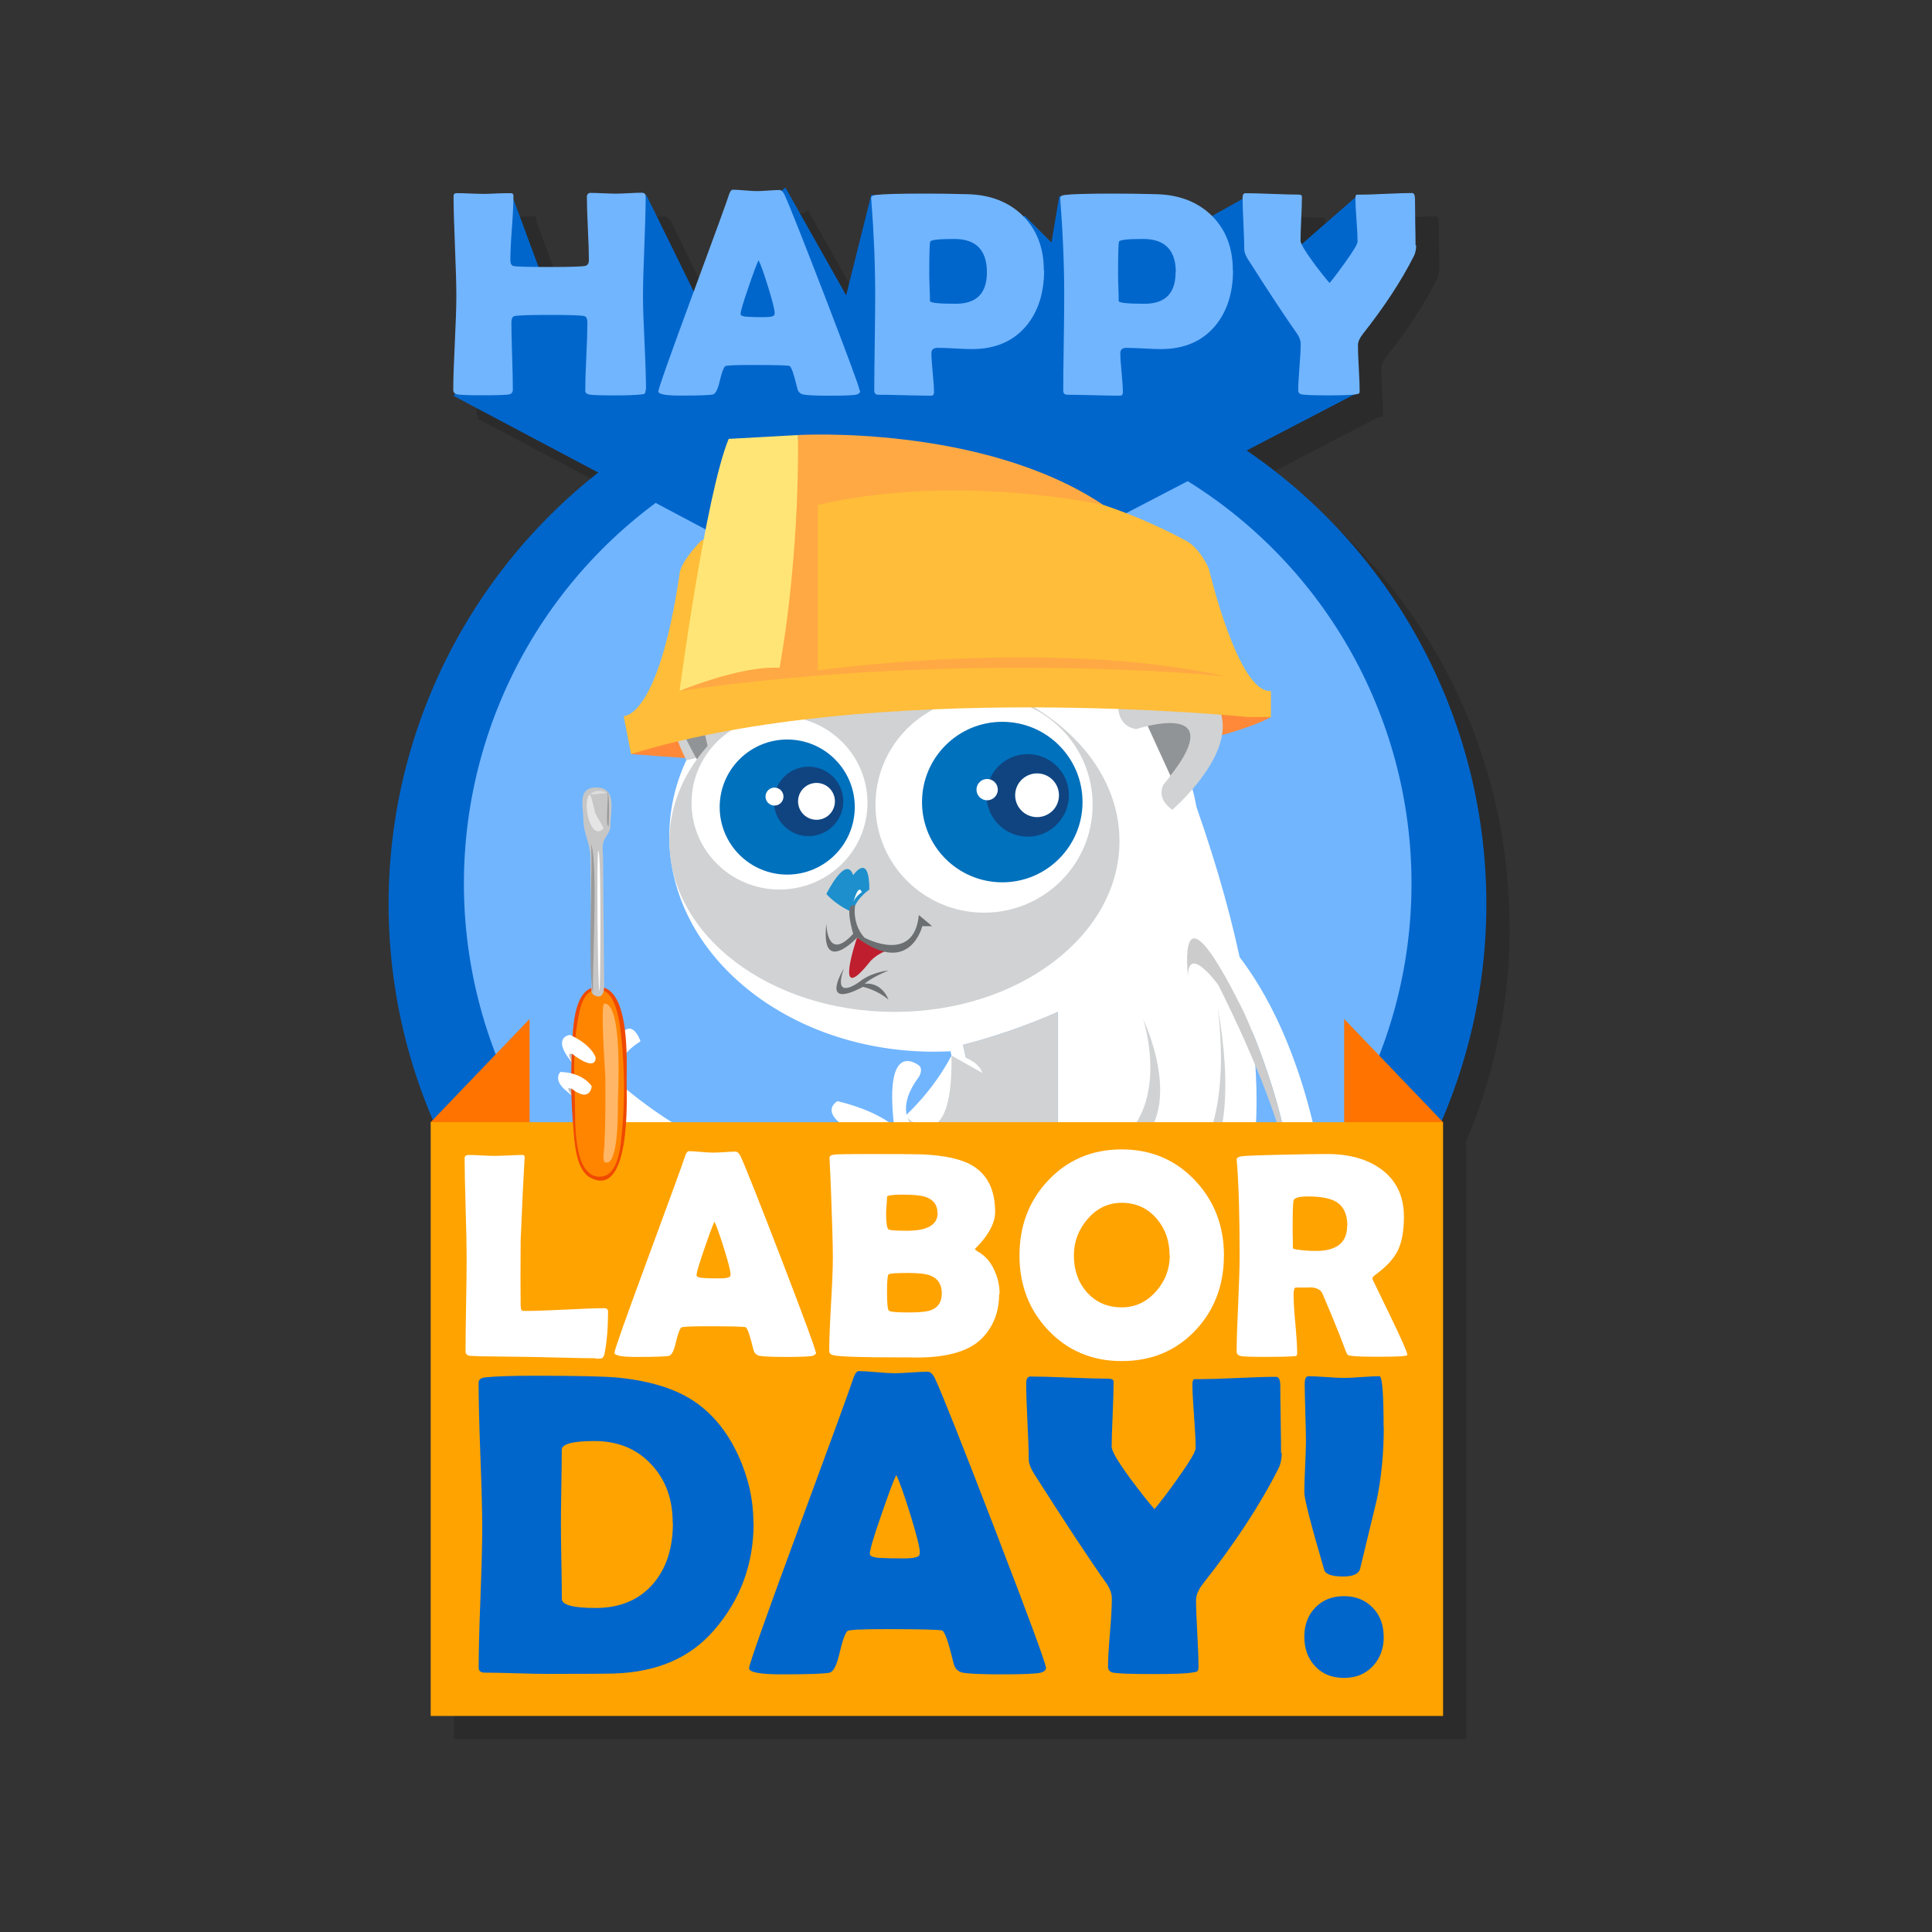 <svg xmlns="http://www.w3.org/2000/svg" width="250" height="250" viewBox="0 0 250 250"><rect x="0" y="0" width="250" height="250" fill="#333333" stroke="none"/><path fill="none" stroke="#004393" stroke-width="3" stroke-miterlimit="10" d="M-356.362-99.42c.234 5.026 2.164 10.87-1.163 15.335-1.406 1.887-3.742 3.176-5.644 4.506-2.84 1.99-5.14 4.09-7.06 7.03-2.01 3.08-4.94 7.34-3.59 11.18 1.66 4.72 4.92 6.66 9.77 7.29 4.54.6 12.79.47 14.89-4.74.93-2.3.52-6.23-.11-8.54-1.09-3.96-3.35-6.94-6.68-9.32-4.42-3.14-9.36-5.47-13.79-8.62-3.58-2.55-7.67-5.05-10.29-8.68-1.43-1.98-2.71-3.95-3.43-6.28-.34-1.13-.56-2.24-1.13-3.27"/><path fill="#D3D3D3" d="M-372.435-119.736h2.736l-5.56-29.51c-.3-1.59-.01-3.103.77-4.046.53-.63 1.23-.963 2.05-.963h5.39v-2.688h-5.38c-1.62 0-3.08.687-4.12 1.935-1.3 1.576-1.79 3.857-1.34 6.26l5.47 29.012z"/><linearGradient id="a" gradientUnits="userSpaceOnUse" x1="-2229.554" y1="4327.023" x2="-2221.057" y2="4327.023" gradientTransform="matrix(1 0 0 -1 1854 4175)"><stop offset="0" stop-color="#575757"/><stop offset=".4" stop-color="#555"/><stop offset=".579" stop-color="#4D4D4D"/><stop offset=".714" stop-color="#414141"/><stop offset=".827" stop-color="#2F2F2F"/><stop offset=".925" stop-color="#171717"/><stop offset="1"/></linearGradient><path fill="url(#a)" d="M-375.262-149.246c-.3-1.59-.012-3.104.77-4.047.523-.63 1.232-.963 2.05-.963h5.385v-.546h-5.098c-1.62 0-2.328.593-2.707 1.07-1.272 1.604-.4 4.486-.4 4.486z"/><linearGradient id="b" gradientUnits="userSpaceOnUse" x1="-2228.81" y1="4294.735" x2="-2228.81" y2="4331.67" gradientTransform="matrix(1 0 0 -1 1854 4175)"><stop offset="0" stop-color="#FFF"/><stop offset=".495" stop-color="#FFF"/><stop offset=".881" stop-color="#F4F4F4"/><stop offset="1" stop-color="#F0F0F0"/></linearGradient><path fill="url(#b)" d="M-371.99-119.736l-4.844-29.323c-.36-1.91-.076-3.89.815-5.15.72-1.01 2.21-2.45 3.99-2.45-2.28 0-3.53 1.13-4.38 2.14-.97 1.16-1.48 3.5-1.08 5.61l5.51 29.2z"/><path fill="#004393" d="M-366.688-157.31h3.27c.463-.616 1.222-.684 2.08-.684 1.407 0 2.56.53 2.56 1.865v1.04c0 1.34-1.152 1.83-2.56 1.83-.858 0-1.617-.01-2.08-.63h-3.27c-.37 0-.37-.03-.37-.36v-2.69c0-.36 0-.36.37-.36z"/><path fill="#D3D3D3" d="M-340.184-119.736h-2.735l5.57-29.51c.3-1.59.02-3.103-.77-4.046-.52-.63-1.23-.963-2.04-.963h-5.38v-2.688h5.39c1.62 0 3.08.687 4.12 1.935 1.31 1.576 1.8 3.857 1.34 6.26l-5.47 29.012z"/><linearGradient id="c" gradientUnits="userSpaceOnUse" x1="-1628.938" y1="4327.023" x2="-1620.442" y2="4327.023" gradientTransform="rotate(180 -983 2087.5)"><stop offset="0" stop-color="#575757"/><stop offset=".4" stop-color="#555"/><stop offset=".579" stop-color="#4D4D4D"/><stop offset=".714" stop-color="#414141"/><stop offset=".827" stop-color="#2F2F2F"/><stop offset=".925" stop-color="#171717"/><stop offset="1"/></linearGradient><path fill="url(#c)" d="M-337.355-149.246c.3-1.59.013-3.104-.77-4.047-.522-.63-1.23-.963-2.047-.963h-5.385v-.546h5.1c1.618 0 2.326.593 2.705 1.07 1.27 1.604.397 4.486.397 4.486z"/><linearGradient id="d" gradientUnits="userSpaceOnUse" x1="-1628.194" y1="4294.736" x2="-1628.194" y2="4331.672" gradientTransform="rotate(180 -983 2087.5)"><stop offset="0" stop-color="#FFF"/><stop offset=".495" stop-color="#FFF"/><stop offset=".881" stop-color="#F4F4F4"/><stop offset="1" stop-color="#F0F0F0"/></linearGradient><path fill="url(#d)" d="M-340.626-119.736l4.844-29.323c.36-1.91.078-3.89-.816-5.15-.712-1.01-2.205-2.45-3.988-2.45 2.288 0 3.536 1.13 4.38 2.14.972 1.16 1.48 3.5 1.084 5.61l-5.504 29.2z"/><path fill="#004393" d="M-345.928-157.31h-3.284c-.466-.616-1.223-.684-2.08-.684-1.41 0-2.563.53-2.563 1.865v1.04c0 1.34 1.152 1.83 2.563 1.83.856 0 1.614-.01 2.08-.63h3.284c.37 0 .37-.03.37-.36v-2.69c0-.36 0-.36-.37-.36z"/><path fill="#3F72BC" d="M-339.665-119.494c-.127-.153-.316-.243-.518-.243h-2.734c-.323 0-.602.23-.66.547l-1.638 8.686c-.507 2.69-3.247 4.96-5.983 4.96h-10.22c-2.735 0-5.478-2.27-5.983-4.96l-1.64-8.687c-.06-.32-.34-.55-.66-.55h-2.74c-.2 0-.39.09-.52.24s-.18.35-.15.55l1.73 9.18c.85 4.54 5.31 8.24 9.94 8.24h10.22c4.62 0 9.09-3.7 9.94-8.25l1.73-9.19c.04-.2-.01-.4-.14-.56z"/><path fill="#004393" d="M-342.506-119.17h-.336c-.19 0-.345.206-.398.488l-1.648 8.8c-.452 2.396-3.218 4.866-5.884 4.866h-8.545c2.805.353 6.256.65 8.545.65 2.013 0 6.076-1.3 6.838-5.348l1.7-8.947c.035-.18.02-.51-.272-.51zm-27.437 9.15l-1.48-8.515c-.055-.298-.15-.532-.452-.532 0 0-.253-.028-.374.116-.12.14-.16.33-.13.52l1.63 8.62c.81 4.27 5 7.74 9.34 7.74 0 0-6.84-.54-8.52-7.96z"/><path fill="#71BFEA" d="M-352.79-97.644c-.072 1.107-1.035 2.013-2.145 2.013h-2.685c-1.11 0-2.07-.91-2.137-2.02l-.493-3.87h7.854l-.395 3.86z"/><linearGradient id="e" gradientUnits="userSpaceOnUse" x1="-2243.974" y1="4283.959" x2="-2229.999" y2="4269.984" gradientTransform="matrix(1 0 0 -1 1854 4175)"><stop offset="0" stop-color="#575757"/><stop offset=".1" stop-color="#626262"/><stop offset=".274" stop-color="#7F7F7F"/><stop offset=".5" stop-color="#ADADAD"/><stop offset=".534" stop-color="#B5B5B5"/><stop offset=".587" stop-color="#AAA"/><stop offset=".678" stop-color="#8D8D8D"/><stop offset=".798" stop-color="#5E5E5E"/><stop offset=".941" stop-color="#1D1D1D"/><stop offset="1"/></linearGradient><path fill="url(#e)" d="M-373.105-101.972c0-5.458-4.424-9.882-9.88-9.882-5.46 0-9.883 4.424-9.883 9.882 0 1.434.305 2.796.854 4.026.372.833.855 1.604 1.432 2.296 1.813 2.176 4.542 3.56 7.597 3.56 5.456 0 9.88-4.424 9.88-9.882z"/><linearGradient id="f" gradientUnits="userSpaceOnUse" x1="-2243.558" y1="4283.542" x2="-2230.416" y2="4270.4" gradientTransform="matrix(1 0 0 -1 1854 4175)"><stop offset="0" stop-color="#B2B2B2"/><stop offset=".117" stop-color="#BDBDBD"/><stop offset=".322" stop-color="#DADADA"/><stop offset=".534" stop-color="#FFF"/><stop offset=".592" stop-color="#F4F4F4"/><stop offset=".692" stop-color="#D7D7D7"/><stop offset=".824" stop-color="#A8A8A8"/><stop offset=".98" stop-color="#676767"/><stop offset="1" stop-color="#5E5E5E"/></linearGradient><circle fill="url(#f)" cx="-382.987" cy="-101.972" r="9.293"/><circle fill="#1D2C51" cx="-382.986" cy="-101.972" r="7.026"/><path fill="#4689BB" d="M-366.57-156.67h3.208s.625-1.46 3.333-.668c0 0-3.15-.024-3.27 1.71h-3.27v-.335l2.96-.375-2.96-.042v-.29zm13.625-.274s1.667-1.06 3.708.273h3v.58h-3.125s-.417-1.63-3.583-.86z"/><path opacity=".15" d="M195.334 119.98c0-24.387-12.296-45.897-31.022-58.686l13.886-7.225c.04-.01.083-.01.116-.02.31-.05.477-.08.5-.1.1-.05.15-.19.15-.41 0-.65-.038-1.62-.112-2.94-.074-1.31-.11-2.29-.11-2.95 0-.42.197-.89.593-1.41 2.796-3.54 5.003-6.91 6.624-10.11.19-.4.29-.86.29-1.39 0-.67-.02-1.66-.04-2.98-.03-1.32-.04-2.31-.04-2.96 0-.53-.13-.8-.37-.8-.76 0-1.88.03-3.37.1-1.49.07-2.61.1-3.35.1h-.47c-.11.03-.15.17-.16.39l-.07-.08-6.93 6.05c-.08-.18-.12-.32-.12-.41 0-.63.03-1.58.08-2.85s.08-2.22.08-2.85c0-.19-.15-.28-.43-.28-.77 0-1.92-.03-3.45-.1-1.54-.06-2.68-.09-3.44-.09-.25 0-.37.2-.37.61v.08l-3.97 2.22-.07-.08c-1.8-1.76-4.16-2.68-7.09-2.77-1.78-.05-3.64-.08-5.58-.08-3.29 0-5.42.06-6.39.18-.25.03-.41.11-.49.21l-.19-.04-1.02 6-3.5-3.5-.06.15c-.05-.05-.1-.1-.15-.16-1.8-1.75-4.16-2.67-7.09-2.76-1.78-.05-3.65-.08-5.59-.08-3.29 0-5.42.06-6.38.19-.1.01-.18.03-.25.05l-.32-.05-3.25 13-7.87-13.95-.5.42c-.07-.04-.13-.06-.2-.06-.32 0-.81.02-1.46.07-.65.04-1.14.06-1.48.06-.35 0-.87-.03-1.57-.09-.7-.06-1.22-.09-1.55-.09-.2 0-.37.23-.52.7-.25.78-1.77 4.96-4.56 12.51L86.61 28.2l-.116.32v-.06c0-.298-.18-.446-.538-.446-.37 0-.925.02-1.66.056-.737.03-1.285.05-1.643.05-.37 0-.924-.02-1.66-.06-.736-.037-1.284-.056-1.642-.056-.31 0-.46.192-.46.575 0 .9.05 2.25.13 4.05.09 1.8.13 3.14.13 4.03 0 .43-.15.68-.44.76-.42.1-1.95.15-4.6.15-.52 0-.98-.01-1.41-.01l-3.29-8.91.01-.33c0-.22-.1-.34-.31-.34-.39 0-.99.02-1.79.05s-1.39.06-1.79.06c-.38 0-.96-.02-1.74-.06-.77-.04-1.35-.06-1.73-.06-.26 0-.39.14-.39.41 0 1.43.07 3.59.19 6.46.13 2.88.19 5.03.19 6.47 0 1.35-.06 3.37-.19 6.06s-.19 4.71-.19 6.05c0 .22.09.37.26.47l-.17.26 18.73 9.92c-16.57 13.05-27.2 33.23-27.2 55.9 0 9.92 2.04 19.37 5.72 27.95l-.26.28v76.83h131V148.2l-.16-.17c3.71-8.606 5.77-18.09 5.77-28.055z"/><circle fill="#06C" cx="121.309" cy="116.981" r="71.025"/><circle fill="#71B5FF" cx="121.339" cy="114.34" r="61.31"/><path fill="#FF7300" d="M186.733 145.21l-12.8-13.358v30.738m-118.2-17.38l12.8-13.358v30.738"/><path fill="#06C" d="M66.233 25.21l4.682 12.667 8.985-2.334 3.72-10.333 7.946 16.167 4.492-12.334 5.57-4.78 7.866 13.947 3.245-13 14.66 2.333 3.79 3.834 1.37-3.5 3.5 3.5 1.01-6 5.82 1.166 9.49 2.167 1.01 1.167 8.04-4.5 2.6 3.666 3.01 3.778 8.33-7.27 4.16 4.84-6.17 10.17-1.17 5.5 3.33 4.84-59.25 30.83-57.57-30.5 5.67-8.83-2-11.83"/><path fill="#FF8939" d="M164.455 92.78s-16.1 10.082-82.8 4.797l4.775-8.166 31.68-10.86 31.344 3 13.162 8.64 1.84 2.61z"/><path fill="#FFF" d="M130.04 177.3c-8.96-12.51 6.863-30.987 6.863-30.987V130.94c-6.62 2.924-12.287 4.256-12.287 4.256l2.723 12.273c-15 3.46-12.95 22.95-12.94 23.03-8.02-11.17 7.7-22.92 7.7-22.92 2.29-3.11 1.65-8.23.9-11.55-.7.03-1.41.06-2.12.06-18.93 0-34.27-12.48-34.27-27.87s15.34-27.87 34.26-27.87c17.32 0 31.63 10.45 33.94 24.03 22.42 64.04-9.11 72.42-24.78 72.9z"/><path fill="#D0D2D3" d="M130.04 177.3c-4.672.142-9.617-1.835-9.617-1.835-3.67-2.045-4.455-2.783-6.02-4.963-.01-.082-2.064-19.568 12.936-23.033l-2.73-12.28s5.67-1.33 12.28-4.26v15.37s-15.82 18.48-6.86 30.99z"/><path fill="#D0D2D3" d="M113.772 165.914c-19.77 7.547-14.917 14.277-14.917 14.277 2.268 3.94-2.197 2.46-2.197 2.46l-17.17-8.72c-4.104 1.23-3.2-2.65-3.2-2.65-4.557.86-3.026-2.25-3.026-2.25-2.43 1.08-2.96-2.44-2.96-2.44 4.227-6.78 24.312 10.61 24.312 10.61 2.28-11.98 20.947-15.72 20.947-15.72l-1.78 4.45z"/><path fill="#929497" d="M82.83 173.328c-3.69-4.17-6.22-2.295-6.22-2.295 3.135-2.513 6.22 2.295 6.22 2.295zm-4.574-4.283c-2.28-3.51-4.545-.41-4.545-.41 2.57-2.008 4.55.41 4.55.41z"/><path fill="#FFF" d="M125.77 142.936c-15.043 28.06-46.435.977-46.435.977-3.995-.68-5.9-2.62-5.9-2.62-2.035-1.585-.912-2.583-.912-2.583 4.614 2.38 3.383.732 3.383.732-5.548-5.166-2.156-5.527-2.156-5.527 3.74 2.635 4.71 4.81 4.71 4.81 2.554-9.624 4.423-3.976 4.423-3.976-4.742 2.93-1.932 6.13-1.932 6.13 28.96 23.76 42.28-4.51 42.28-4.51 7.15 1.46 2.55 6.56 2.55 6.56z"/><path fill="#D0D2D3" d="M122.468 154.766l5.027-2.525 1.81-12.18-6.183-3.47c.227 13.77-5.73 8.04-5.73 8.04l5.076 10.14zM94.64 90.316c-12.604-4.29-5.814 8.06-5.814 8.06s18.417-3.77 5.814-8.06z"/><path fill="#919496" d="M89.505 97.036C85.16 88.87 91.2 94.97 91.2 94.97s2.648 10.232-1.695 2.066zm61.957 3.367l-3.537-7.738c14.413-5.792 3.537 7.738 3.537 7.738z"/><path fill="#FFF" d="M133.24 169.518l-.562 5.037c-37.474-14.924-9.584-7.776.563-5.037zm38.775-12.284s1.557 8.848-2.533 15.455c-12.053 11.96-24.426 3.18-28.965-.9 9.577 2.9 32.682 7.32 26.54-20.01-1.022-9.93-6.088-20.77-6.088-20.77-7.29-14.8-7.66-9.2-7.25-4.67 0 2.37 1.18 7.7 4.87 18.51 0 0-.01.13-.05.35-2.22 2.08-5.45 2.08-7.58 1.79l-.11-.09s-7.93-33.15 4.39-28.26c0 0 13.22 8.22 16.74 38.58z"/><path fill="#CCC" d="M136.54 170.424s-1.313-.367-3.3-.906l.208-1.86 5.262 2.362s.65.732 1.81 1.77c-2.42-.73-3.98-1.366-3.98-1.366zm32.943 2.264c-4.096 6.62-13.858 10.996-36.53 1.98-.095-.04-.18-.07-.274-.11l.56-5.037c1.98.54 3.3.91 3.3.91s1.55.64 3.98 1.37c4.53 4.08 16.91 12.86 28.96.9zm-2.425-20.905c-1.412-6.29-4.373-14.26-9.406-24.318 0 0-3.93-5.437-3.932-1.118-.404-4.532-.033-10.125 7.25 4.667 0 0 5.064 10.838 6.088 20.77zm-8.505-6.573c-.224 1.49-1.497 7.015-7.573 1.788 2.123.297 5.36.29 7.573-1.79z"/><path fill="#D0D2D3" d="M115.74 86.755c-16.085 0-29.12 9.89-29.12 22.09s13.035 22.094 29.12 22.094c16.084 0 29.12-9.9 29.12-22.1-.002-12.2-13.037-22.09-29.12-22.09zm41.94 4.79c2.796 5.723-5.987 13.24-5.987 13.24-2.195-1.53-1.133-3.26-1.133-3.26 9.516-11.443-3.525-7.184-3.525-7.184-2.66-.4-2.328-3.26-2.328-3.26 10.845-5.78 12.976.47 12.974.47z"/><ellipse fill="#FFF" cx="100.868" cy="103.885" rx="11.383" ry="11.221"/><ellipse fill="#FFF" cx="127.337" cy="104.138" rx="14.051" ry="13.96"/><path fill="#1D8FCD" d="M110.4 118.098c.11-1.64 2.094-2.992 2.094-2.992 0-4.92-2.094-1.857-2.094-1.857-.935-2.72-3.467 2.43-3.467 2.43 1.414 1.59 3.467 2.41 3.467 2.41z"/><path fill="#FFF" d="M111.507 115.45c-.98.694-1.107 1.388-1.107 1.388.746-2.72 1.107-1.39 1.107-1.39z"/><path fill="#6C6F71" d="M111.647 127.71c-5.8 3.042-2.45-2.387-2.45-2.387-1.563 4.472 2.127 1.646 2.127 1.646 1.48-1.18 3.638-1.39 3.638-1.39-2.442 1.04-3.06 1.71-3.06 1.71 2.316-.19 3.06 2.06 3.06 2.06-1.53-1.31-3.314-1.65-3.315-1.66z"/><path fill="#BE1E2D" d="M116.97 122.52c-3.214.238-4.478 2.022-4.478 2.022-4.74 5.91-1.588-3.212-1.588-3.212 3.052 2.085 6.066 1.19 6.067 1.19z"/><path fill="#6C6F71" d="M110.4 120.838c-3.445 3.763-3.467-1.33-3.467-1.33-.79 6.914 3.973 1.822 3.973 1.822 6.844 5.126 8.44-1.486 8.44-1.486h1.27l-1.718-1.437c-.62 6.426-7.043 2.923-7.043 2.923-1.638-1.823-1.21-4.146-1.21-4.146-1.518-.583-.245 3.653-.245 3.654z"/><path fill="#D0D2D3" d="M119.734 148.576l-4.773 1.778-.02 3.564 1.48-.666m41.2-22.586c6.91 39.426-26.63 24.645-26.63 24.645l2.94-4.95c20.27.82 14.01-18.43 14.01-18.43"/><path fill="#D0D2D3" d="M119.735 150.178h-2.037s-2.035 2.51-1.06 1.998c.98-.508 3.208-.61 3.208-.61l-.11-1.388z"/><path fill="#FFF" d="M157.61 130.666c4.854 42.664-38.673 20.463-38.673 20.463-4.748 1.97-5.096-.77-5.096-.77-3.51 1.04-6.09 0-6.09 0-2.94-.87-1.62-2.2-1.62-2.2 6.16.61 7.05-.48 7.05-.48-8.4-3.3-4.81-5.19-4.81-5.19 5.3 1.28 7.33 3.26 7.33 3.26-1.38-11.78 3.3-7.81 3.3-7.81.47.61-.14 1.47-.14 1.47-3.96 5.32.55 7.64.55 7.64 42.47 13.64 28.52-15.14 28.52-15.14 8.56-1.51 9.69-1.26 9.69-1.26z"/><path fill="#BBBDBF" d="M74.183 136.48c-1.163-.613-.072 1.11-.072 1.11l.08-1.11zm-.126 4.465c-1.165-.61-.01.854-.01.854l.01-.86z"/><path fill="#FFF" d="M131.19 170.848c-24.7-1.42-27.94 13.17-27.94 13.17-1.39 5.797-6.035-2.578-6.035-2.578L87.14 166.494c-4.886-1.11-1.733-4.537-1.733-4.537-5.133-1.754-1.787-4.03-1.787-4.03-3.092-.306-1.604-4.2-1.604-4.2 8.21-4.47 18.644 24.8 18.644 24.8 8.95-17.466 30.546-12.843 30.546-12.843s1.88 5.27-.016 5.164z"/><path fill="#D0D2D3" d="M90.538 167.277c.047-6.365-4.268-5.656-4.268-5.656 5.426-1.69 4.266 5.66 4.268 5.66zM88.07 159.2c.35-2.565-3.303-1.51-3.303-1.51 3.13-.247 3.302 1.507 3.302 1.51z"/><path fill="#FFA300" d="M55.733 145.21h131v76.833h-131z"/><circle fill="#0071BC" cx="129.694" cy="103.787" r="10.385"/><path fill="#0F4481" d="M136.467 106.943c2.228-1.926 2.472-5.295.544-7.522-1.93-2.22-5.29-2.46-7.52-.54-2.22 1.93-2.47 5.3-.54 7.53 1.93 2.23 5.3 2.48 7.52.55z"/><path fill="#FFF" d="M136.05 105.056c1.184-1.025 1.312-2.815.29-4-1.024-1.184-2.817-1.31-4-.287-1.183 1.02-1.312 2.81-.286 3.99 1.023 1.18 2.81 1.31 3.995.29z"/><circle fill="#FFF" cx="127.737" cy="102.178" r="1.38"/><circle fill="#0071BC" cx="101.866" cy="104.433" r="8.74"/><path fill="#0F4481" d="M107.566 107.09c1.876-1.623 2.08-4.458.458-6.332-1.624-1.875-4.457-2.078-6.33-.457-1.876 1.63-2.08 4.46-.458 6.34s4.457 2.08 6.33.46z"/><path fill="#FFF" d="M107.214 105.5c.996-.863 1.105-2.37.244-3.367-.862-.996-2.37-1.102-3.365-.24-.996.86-1.105 2.366-.242 3.363.87.996 2.37 1.105 3.37.244z"/><circle fill="#FFF" cx="100.22" cy="103.077" r="1.162"/><path fill="#FFBD39" d="M161.455 92.78s-48.348-4.918-79.8 4.797l-.95-4.915s4.456.38 7.23-18.37c0 0-.106-1.25 2.707-4.25 0 0 29.624-18 62.97 0 0 0 1.505.75 2.8 3.5 0 0 3.793 16.237 8.043 15.87v3.367h-3z"/><path fill="#FFE576" d="M103.268 56.293s1.018 23.206-2.4 30.462c0 0-7.35.365-12.935 2.657 0 0 3.354-25.285 6.354-32.62l8.98-.5z"/><path fill="#FFA944" d="M103.268 56.293s23.82-1.412 39.502 9.044c0 0-18.82-4.206-36.943 0v21.418s30.074-4.274 52.725.757c0 0-33.392-3.48-70.62 1.9 0 0 7.975-3.33 12.935-2.994 0 0 2.543-12.958 2.4-30.125z"/><path fill="#FF8500" d="M77.41 127.89c1.603-.02 2.272 1.81 2.614 3.09.997 3.71.92 7.8.85 11.608-.038 2.184.38 10.41-3.686 9.86-1.278-.173-1.838-1.452-2.156-2.558-.968-3.35-.887-7.084-.89-10.53 0-2.233-.778-11.444 3.267-11.47"/><path fill="#FF8500" d="M77.41 127.89c-4.38.028-3.29 10.866-3.252 13.17.033 2.114-.597 12.22 3.855 11.374-1.206-.348-1.664-1.78-1.938-2.86-.822-3.27-.782-6.804-.787-10.147-.002-2.256-.755-10.725 2.776-11.432-.218-.038-.435-.073-.655-.106"/><path fill="#FFB666" d="M78.217 129.87c2.394-.02 1.755 11.612 1.742 12.675-.01.533.16 8.475-1.65 7.865-.41-.135-.12-1.725-.11-1.988.15-3.03.17-6.063.13-9.096-.01-.555-.67-9.45-.13-9.457"/><path fill="#EF4900" d="M81.086 140.15c-.02-2.36.572-12.5-3.68-12.463-3.183.03-3.223 5.217-3.35 7.352-.22 3.63-.188 7.33.137 10.95.17 1.87.308 5.44 2.257 6.43 5.173 2.64 4.652-10.36 4.636-12.28m-3.466 12.13c-3.563.03-3.156-7.56-3.224-9.61-.126-3.77-.272-7.76.53-11.47.23-1.06.605-2.59 1.76-3 3.075-1.1 3.545 4.47 3.724 6.19.42 4.02.46 8.2.062 12.22-.168 1.66-.427 5.65-2.85 5.66"/><path fill="#C6C6C6" d="M77.15 101.904c2.784.002 1.815 3.083 1.832 5.06.006.69-.63 1.26-.862 1.873-.24.633-.092 1.47-.084 2.133.008 1.077.02 2.154.027 3.23l.117 13.215c.006.688-.09 1.902-1.173 1.424-.282-.13-.467-.34-.47-.65l-.017-2.04c-.027-3.16-.056-6.32-.082-9.47l-.05-5.84c-.014-1.73-.884-3-.897-4.67-.01-1.77-.84-4.26 1.66-4.28"/><path fill="#FFF" d="M77.42 110.104c.41.016.267 18.12.157 18.122-.24.003-.388-18.122-.156-18.122"/><path fill="#9A9A9A" d="M76.423 109.124c.41-.004-.476 17.832.37 19.52-.337.002.742-17.683-.37-19.52"/><path fill="#E5E5E5" d="M76.285 102.824c.167-.17.668 2.094.71 2.282.12.52 1.212 1.982 1.077 2.122-1.676 1.706-2.753-3.42-1.787-4.404"/><path fill="#9A9A9A" d="M78.576 102.35c.25.242-.304 4.558.162 4.555.052-.004.195-4.207-.162-4.555"/><path fill="#DDD" d="M78.51 102.667c-.524-.513-1.652-.417-2.104.1.158.155 2.105-.245 2.105-.1"/><path fill="#FFF" d="M73.75 133.914s2.554 1.06 3.315 2.877c0 0 .32 2.3-3.546-.82m-.25 4.32c3.13 2.88 3.3.26 3.3.26-1.4-1.92-4.05-1.83-4.05-1.83"/><path fill="#71B5FF" d="M83.54 50.48c0 .26-.055.42-.166.48-.05.038-.223.07-.52.094-.755.074-1.818.11-3.19.11-1.943 0-3.084-.036-3.424-.11-.34-.074-.51-.24-.51-.5 0-.978.046-2.447.14-4.408.092-1.96.138-3.43.138-4.407 0-.49-.136-.77-.408-.84-.42-.1-1.917-.15-4.49-.15-2.585 0-4.095.05-4.527.15-.272.06-.408.34-.408.83 0 .96.03 2.41.093 4.33.062 1.92.093 3.36.093 4.33 0 .37-.16.58-.5.65-.39.07-1.56.11-3.48.11-1.67 0-2.73-.04-3.19-.11-.36-.07-.54-.26-.54-.58 0-1.34.07-3.36.2-6.05.13-2.7.2-4.72.2-6.07 0-1.44-.06-3.59-.18-6.47s-.18-5.03-.18-6.47c0-.27.13-.41.39-.41.39 0 .97.02 1.74.05.77.03 1.35.05 1.74.05.4 0 1-.02 1.8-.06s1.36-.03 1.76-.03c.21 0 .32.11.32.33 0 .93-.06 2.31-.2 4.16s-.2 3.24-.2 4.16c0 .43.12.68.36.76.32.1 1.91.14 4.75.14 2.65 0 4.18-.05 4.6-.15.3-.08.45-.33.45-.76 0-.9-.04-2.24-.13-4.04-.08-1.8-.13-3.15-.13-4.06 0-.39.16-.58.47-.58.36 0 .91.02 1.64.05.74.03 1.29.05 1.66.05.36 0 .91-.02 1.64-.06.74-.04 1.29-.06 1.66-.06.36 0 .54.15.54.44 0 1.42-.06 3.57-.17 6.44-.12 2.87-.18 5.02-.18 6.46 0 1.35.07 3.37.2 6.06.13 2.69.19 4.71.19 6.05zm27.763.11c0 .223-.155.377-.464.464-.38.1-1.53.148-3.46.148-1.77 0-2.91-.05-3.42-.148-.42-.086-.69-.365-.8-.835-.42-1.79-.75-2.74-.99-2.86-.2-.09-1.86-.13-4.98-.13-2.11 0-3.23.05-3.36.16-.21.19-.45.86-.71 1.98-.24 1.02-.52 1.58-.86 1.67-.42.1-1.83.15-4.23.15-1.9 0-2.84-.18-2.84-.54 0-.32 1.39-4.28 4.19-11.86 3.03-8.2 4.67-12.71 4.93-13.53.14-.47.32-.71.52-.71.33 0 .85.03 1.55.09.69.06 1.22.09 1.56.09.33 0 .82-.02 1.47-.07s1.13-.07 1.46-.07c.23 0 .45.2.65.61.6 1.3 2.37 5.75 5.3 13.36 2.94 7.65 4.42 11.65 4.42 11.98zM98.147 33.687c-.26.544-.7 1.726-1.317 3.544-.668 1.93-1.002 3.07-1.002 3.4 0 .23.37.35 1.113.37.39.03 1.02.04 1.9.04.82 0 1.27-.1 1.36-.29.03-.06.04-.15.04-.26 0-.41-.28-1.53-.85-3.37-.55-1.78-.96-2.92-1.22-3.41zm36.96 1.26c0 2.995-.784 5.42-2.355 7.274-1.683 1.97-4.002 2.95-6.958 2.95-.495 0-1.24-.02-2.236-.08s-1.74-.08-2.235-.08c-.532 0-.798.23-.798.69 0 .57.056 1.42.167 2.54.11 1.13.167 1.97.167 2.53 0 .29-.13.43-.39.43-.76 0-1.89-.02-3.4-.06-1.51-.04-2.64-.06-3.4-.06-.36 0-.54-.18-.54-.54 0-1.37.02-3.43.06-6.19.04-2.75.06-4.81.06-6.19 0-3.88-.17-7.96-.5-12.24l-.02-.26c-.03-.23.16-.38.56-.43.96-.12 3.09-.18 6.38-.18 1.94 0 3.8.03 5.58.08 2.93.08 5.29 1.01 7.08 2.76 1.83 1.81 2.74 4.17 2.74 7.09zm-7.402.298c0-2.882-1.404-4.323-4.212-4.323-1.98 0-3.02.11-3.117.334-.087.16-.13 1.59-.13 4.286 0 .384.015.95.046 1.698.03.75.046 1.314.046 1.698 0 .248 1.113.37 3.34.37 2.684 0 4.027-1.354 4.027-4.063zm31.847-.297c0 2.994-.785 5.418-2.355 7.273-1.684 1.97-4.002 2.95-6.96 2.95-.493 0-1.24-.02-2.234-.08-.996-.05-1.74-.08-2.235-.08-.533 0-.8.23-.8.69 0 .57.058 1.42.17 2.54.11 1.13.165 1.97.165 2.53 0 .29-.13.43-.39.43-.755 0-1.886-.02-3.395-.06-1.51-.04-2.64-.06-3.395-.06-.36 0-.54-.18-.54-.54 0-1.37.022-3.43.066-6.19.04-2.75.06-4.81.06-6.19 0-3.88-.17-7.96-.5-12.24l-.02-.26c-.03-.23.16-.38.55-.43.96-.12 3.09-.18 6.38-.18 1.94 0 3.8.03 5.58.08 2.93.08 5.29 1.01 7.09 2.76 1.83 1.81 2.74 4.17 2.74 7.09zm-7.403.297c0-2.882-1.41-4.323-4.22-4.323-1.98 0-3.02.11-3.12.334-.09.16-.13 1.59-.13 4.286 0 .384.01.95.04 1.698.03.75.04 1.314.04 1.698 0 .248 1.11.37 3.34.37 2.68 0 4.02-1.354 4.02-4.063zm31.1-3.488c0 .532-.1.996-.3 1.392-1.62 3.2-3.83 6.57-6.63 10.11-.4.52-.6.99-.6 1.41 0 .65.03 1.64.11 2.95.07 1.31.11 2.29.11 2.93 0 .22-.05.36-.15.41-.03.01-.19.04-.5.09-.45.07-1.56.11-3.34.11-1.8 0-2.94-.04-3.44-.11-.35-.05-.52-.23-.52-.54 0-.66.05-1.66.16-3 .11-1.35.16-2.35.16-3.02 0-.4-.15-.82-.45-1.28-1.5-2.12-3.64-5.36-6.42-9.73-.29-.48-.43-.88-.43-1.19 0-.74-.04-1.86-.11-3.34s-.11-2.6-.11-3.34c0-.41.12-.61.37-.61.75 0 1.9.03 3.43.09 1.53.06 2.68.09 3.45.09.28 0 .43.09.43.27 0 .63-.03 1.58-.09 2.85s-.09 2.22-.09 2.85c0 .37.55 1.3 1.63 2.78.86 1.16 1.57 2.06 2.13 2.69.5-.6 1.18-1.49 2.02-2.67 1.06-1.49 1.6-2.38 1.6-2.69 0-.62-.05-1.56-.14-2.81-.1-1.26-.14-2.19-.14-2.81 0-.26.05-.41.16-.45h.47c.74 0 1.86-.04 3.35-.11s2.61-.1 3.36-.1c.24 0 .37.27.37.8 0 .66.01 1.64.03 2.96.03 1.32.04 2.31.04 2.98z"/><path fill="#FFF" d="M77.027 175.754c-1.064 0-2.45-.025-4.156-.074l-4.15-.092-5.55-.074c-.55.012-1.35-.014-2.39-.074-.36-.063-.54-.254-.54-.576 0-1.348.02-3.367.07-6.057.05-2.69.07-4.71.07-6.06 0-1.435-.04-3.583-.13-6.446-.08-2.86-.13-5.01-.13-6.44 0-.27.19-.41.56-.41s.93.02 1.66.06c.74.04 1.29.06 1.65.06.41 0 1.01-.02 1.82-.06.81-.04 1.41-.06 1.82-.06.19 0 .27.12.26.36l-.02.24c-.14 2.33-.31 5.82-.5 10.48l-.02 4.9c0 1.59.01 2.74.02 3.47.01.15.03.3.04.45.02.15.11.24.28.28h.49c1.11 0 2.78-.06 5-.17 2.22-.12 3.89-.18 5-.18.34 0 .5.15.5.43 0 2.12-.15 3.94-.46 5.48-.07.32-.2.52-.39.58-.06.03-.32.04-.76.04zm28.58-.78c0 .224-.156.38-.465.466-.37.098-1.52.148-3.45.148-1.77 0-2.908-.05-3.415-.148-.42-.086-.687-.365-.798-.836-.43-1.78-.75-2.732-.99-2.857-.2-.086-1.86-.13-4.98-.13-2.11 0-3.23.056-3.36.167-.21.2-.45.86-.71 1.986-.24 1.027-.52 1.584-.86 1.67-.42.098-1.83.148-4.23.148-1.9 0-2.84-.18-2.84-.54 0-.32 1.39-4.272 4.19-11.854 3.03-8.2 4.67-12.71 4.93-13.527.15-.47.32-.705.52-.705.33 0 .85.03 1.55.094.7.063 1.22.092 1.56.092.33 0 .82-.02 1.47-.064s1.13-.064 1.46-.064c.23 0 .45.203.65.61.6 1.3 2.37 5.753 5.3 13.36 2.94 7.656 4.41 11.65 4.41 11.985zm-13.157-16.9c-.26.544-.698 1.724-1.316 3.542-.668 1.93-1.002 3.063-1.002 3.396 0 .225.37.348 1.113.373.383.025 1.014.037 1.893.037.816 0 1.268-.1 1.354-.298.024-.063.037-.148.037-.26 0-.408-.29-1.533-.86-3.377-.56-1.78-.97-2.92-1.23-3.413zm36.84 9.35c0 2.276-.71 4.163-2.133 5.66-1.62 1.72-4.467 2.58-8.536 2.58-.31 0-.75-.01-1.33-.02h-1.31c-4.56 0-7.28-.093-8.14-.278-.36-.074-.54-.266-.54-.576 0-1.324.08-3.328.23-6.014.16-2.684.24-4.693.24-6.03 0-1.435-.07-4.13-.22-8.09-.04-1.013-.1-2.534-.2-4.563l-.01-.26c-.01-.234.18-.377.59-.428.41-.05 1.84-.074 4.3-.074 3.95 0 6.26.02 6.92.04 3.05.11 5.29.61 6.74 1.49 1.92 1.18 2.88 3.17 2.88 5.96 0 .73-.22 1.51-.67 2.32-.32.58-.74 1.17-1.26 1.75-.46.51-.69.74-.69.71 0 .09.16.23.48.41.87.5 1.55 1.28 2.04 2.36.45.97.68 2 .68 3.08zm-7.978-10.446c0-1.063-.532-1.768-1.595-2.115-.594-.186-1.57-.277-2.932-.277-1.336 0-2.004.1-2.004.297 0 .234-.02.59-.06 1.066-.04.47-.06.83-.06 1.06 0 1.24.11 1.93.32 2.08.14.11.92.17 2.36.17 2.66 0 3.99-.76 3.99-2.29zm.556 10.373c0-1.11-.463-1.86-1.39-2.26-.595-.25-1.56-.37-2.896-.37-1.596 0-2.462.06-2.598.18-.136.12-.204.88-.204 2.28 0 1.46.08 2.27.24 2.42.162.16 1.052.23 2.673.23 1.336 0 2.276-.1 2.82-.31.904-.36 1.355-1.07 1.355-2.15zm60.274 7.91c0 .09-.124.15-.37.19-.472.08-1.652.11-3.545.11-1.62 0-2.722-.03-3.303-.11-.272-.03-.427-.06-.464-.09-.074-.03-.16-.16-.26-.37-.186-.48-.458-1.2-.816-2.15-.482-1.23-1.237-3.06-2.264-5.47-.223-.48-.736-.74-1.54-.8.37.03-.267.04-1.91.04-.187 0-.28.32-.28.95 0 .84.078 2.1.232 3.77s.232 2.93.232 3.77c0 .21-.056.33-.167.37-.173.01-.347.02-.52.04-.73.05-1.868.07-3.414.07-1.77 0-2.833-.03-3.19-.11s-.54-.26-.54-.57c0-1.36.065-3.41.196-6.16.12-2.74.19-4.8.19-6.17 0-5.23-.12-9.32-.36-12.25l-.02-.26c-.02-.21.18-.35.58-.43.4-.07 2.29-.15 5.67-.22 2.29-.05 4.11-.08 5.47-.08 2.82 0 5.12.64 6.9 1.91 2.01 1.44 3.02 3.51 3.02 6.22 0 1.81-.26 3.25-.78 4.33s-1.48 2.12-2.88 3.14c-.29.2-.43.38-.43.56 0-.01.75 1.54 2.26 4.66 1.51 3.12 2.27 4.84 2.27 5.16zm-7.793-16.64c0-1.51-.5-2.55-1.49-3.13-.77-.44-1.97-.67-3.6-.67-1.18 0-1.8.18-1.88.54-.08.43-.11 1.64-.11 3.64 0 .29 0 .71.02 1.26.01.56.01.98.01 1.25 0 .07.2.13.59.19.75.11 1.54.17 2.37.17 2.7 0 4.06-1.07 4.06-3.23z"/><path fill="#06C" d="M97.52 197.053c0 5.36-1.723 10.008-5.168 13.945-3.044 3.518-7.32 5.37-12.824 5.55-1.058.036-3.965.056-8.723.056-.894 0-2.238-.027-4.033-.082-1.796-.055-3.14-.082-4.033-.082-.53 0-.8-.21-.8-.63 0-2.005.07-5.017.23-9.036.15-4.02.23-7.03.23-9.037 0-2.096-.08-5.236-.24-9.42-.16-4.184-.23-7.314-.23-9.393 0-.383.26-.61.79-.684 1.29-.146 3.41-.22 6.37-.22 5.61 0 9.25.083 10.91.247 4.32.438 7.7 1.53 10.14 3.28 2.29 1.642 4.11 3.94 5.44 6.892 1.27 2.79 1.91 5.66 1.91 8.61zm-10.473 0c0-3.08-.92-5.596-2.762-7.547-1.86-2.023-4.32-3.035-7.383-3.035-2.808 0-4.21.38-4.21 1.13 0 1.08-.02 2.7-.056 4.86-.037 2.16-.055 3.78-.055 4.86 0 1.06.02 2.65.06 4.77.04 2.13.06 3.73.06 4.8 0 .79 1.46 1.18 4.38 1.18 3.16 0 5.64-1.05 7.44-3.14 1.7-1.98 2.55-4.6 2.55-7.84zm48.32 18.703c0 .328-.23.557-.685.684-.547.145-2.242.22-5.086.22-2.607 0-4.285-.075-5.03-.22-.622-.127-1.013-.537-1.177-1.23-.63-2.625-1.11-4.03-1.45-4.21-.3-.128-2.74-.192-7.33-.192-3.1 0-4.75.082-4.95.246-.31.29-.66 1.268-1.04 2.926-.35 1.514-.77 2.334-1.26 2.46-.62.146-2.7.22-6.24.22-2.79 0-4.19-.264-4.19-.793 0-.475 2.06-6.3 6.18-17.473 4.46-12.086 6.89-18.73 7.27-19.934.22-.693.47-1.04.76-1.04.49 0 1.25.046 2.28.138 1.03.092 1.8.137 2.31.137.49 0 1.21-.03 2.17-.096s1.67-.1 2.15-.1c.34 0 .66.3.95.9.89 1.91 3.5 8.47 7.82 19.69 4.34 11.28 6.51 17.17 6.51 17.66zm-19.388-24.91c-.39.803-1.03 2.543-1.95 5.223-.99 2.84-1.48 4.51-1.48 5 0 .33.54.51 1.64.54.56.03 1.49.05 2.79.05 1.2 0 1.87-.15 1.99-.44.03-.1.05-.22.05-.39 0-.6-.42-2.26-1.26-4.98-.82-2.63-1.43-4.31-1.81-5.03zm49.88-2.844c0 .783-.15 1.467-.44 2.05-2.39 4.722-5.65 9.69-9.77 14.903-.59.766-.88 1.46-.88 2.078 0 .967.05 2.416.16 4.348s.16 3.38.16 4.32c0 .33-.08.53-.22.61-.04.02-.28.07-.74.14-.66.11-2.3.17-4.92.17-2.64 0-4.33-.05-5.06-.16-.51-.07-.77-.33-.77-.79 0-.96.08-2.43.25-4.41s.24-3.46.24-4.44c0-.58-.22-1.21-.66-1.88-2.21-3.11-5.36-7.89-9.46-14.33-.42-.71-.63-1.29-.63-1.75 0-1.09-.06-2.73-.17-4.92s-.16-3.82-.16-4.92c0-.6.18-.9.54-.9 1.11 0 2.8.05 5.06.14s3.95.14 5.08.14c.42 0 .63.14.63.41 0 .93-.04 2.33-.12 4.2s-.13 3.27-.13 4.2c0 .55.8 1.92 2.4 4.1 1.27 1.71 2.32 3.04 3.14 3.97.74-.87 1.74-2.18 2.98-3.93 1.56-2.19 2.35-3.51 2.35-3.96 0-.91-.07-2.29-.21-4.14s-.21-3.23-.21-4.14c0-.38.08-.6.24-.65h.68c1.09 0 2.74-.05 4.93-.15s3.85-.15 4.97-.15c.37 0 .55.39.55 1.18 0 .97.02 2.42.05 4.36s.05 3.41.05 4.39zm13.2-3.31c0 3.32-.3 6.437-.9 9.353-.73 2.99-1.45 5.97-2.16 8.94-.17.675-.9 1.013-2.19 1.013-1.48 0-2.3-.29-2.46-.875-1.72-5.852-2.57-9.178-2.57-9.98 0-.748.03-1.86.1-3.336.07-1.477.11-2.588.11-3.336 0-.82-.03-2.05-.08-3.69s-.08-2.87-.08-3.69c0-.67.16-1.01.49-1.01.51 0 1.27.04 2.29.11s1.78.11 2.29.11 1.27-.03 2.3-.11c1.02-.07 1.78-.11 2.3-.11.36 0 .54 2.21.54 6.62zm0 27.1c0 1.53-.48 2.803-1.42 3.814-.95 1.012-2.19 1.518-3.72 1.518-1.55 0-2.8-.502-3.73-1.504-.94-1.003-1.41-2.28-1.41-3.83 0-1.53.47-2.788 1.42-3.772s2.18-1.477 3.72-1.477c1.51 0 2.74.5 3.7 1.48s1.43 2.24 1.43 3.78z"/><path fill="#FFF" d="M158.374 162.45c0 3.86-1.23 7.095-3.693 9.704-2.51 2.648-5.68 3.97-9.53 3.97-3.82 0-6.99-1.335-9.52-4.007-2.47-2.61-3.71-5.832-3.71-9.666 0-3.84 1.24-7.08 3.71-9.7 2.53-2.68 5.7-4.02 9.52-4.02 3.8 0 6.97 1.35 9.5 4.03 2.49 2.65 3.73 5.89 3.73 9.71zm-7.033-.036c0-1.855-.56-3.434-1.68-4.732-1.17-1.36-2.68-2.04-4.51-2.04-1.74 0-3.22.704-4.43 2.114-1.17 1.36-1.76 2.926-1.76 4.695 0 1.9.55 3.47 1.65 4.73 1.17 1.33 2.68 1.99 4.55 1.99 1.75 0 3.23-.7 4.46-2.1 1.17-1.33 1.75-2.88 1.75-4.65z"/></svg>
